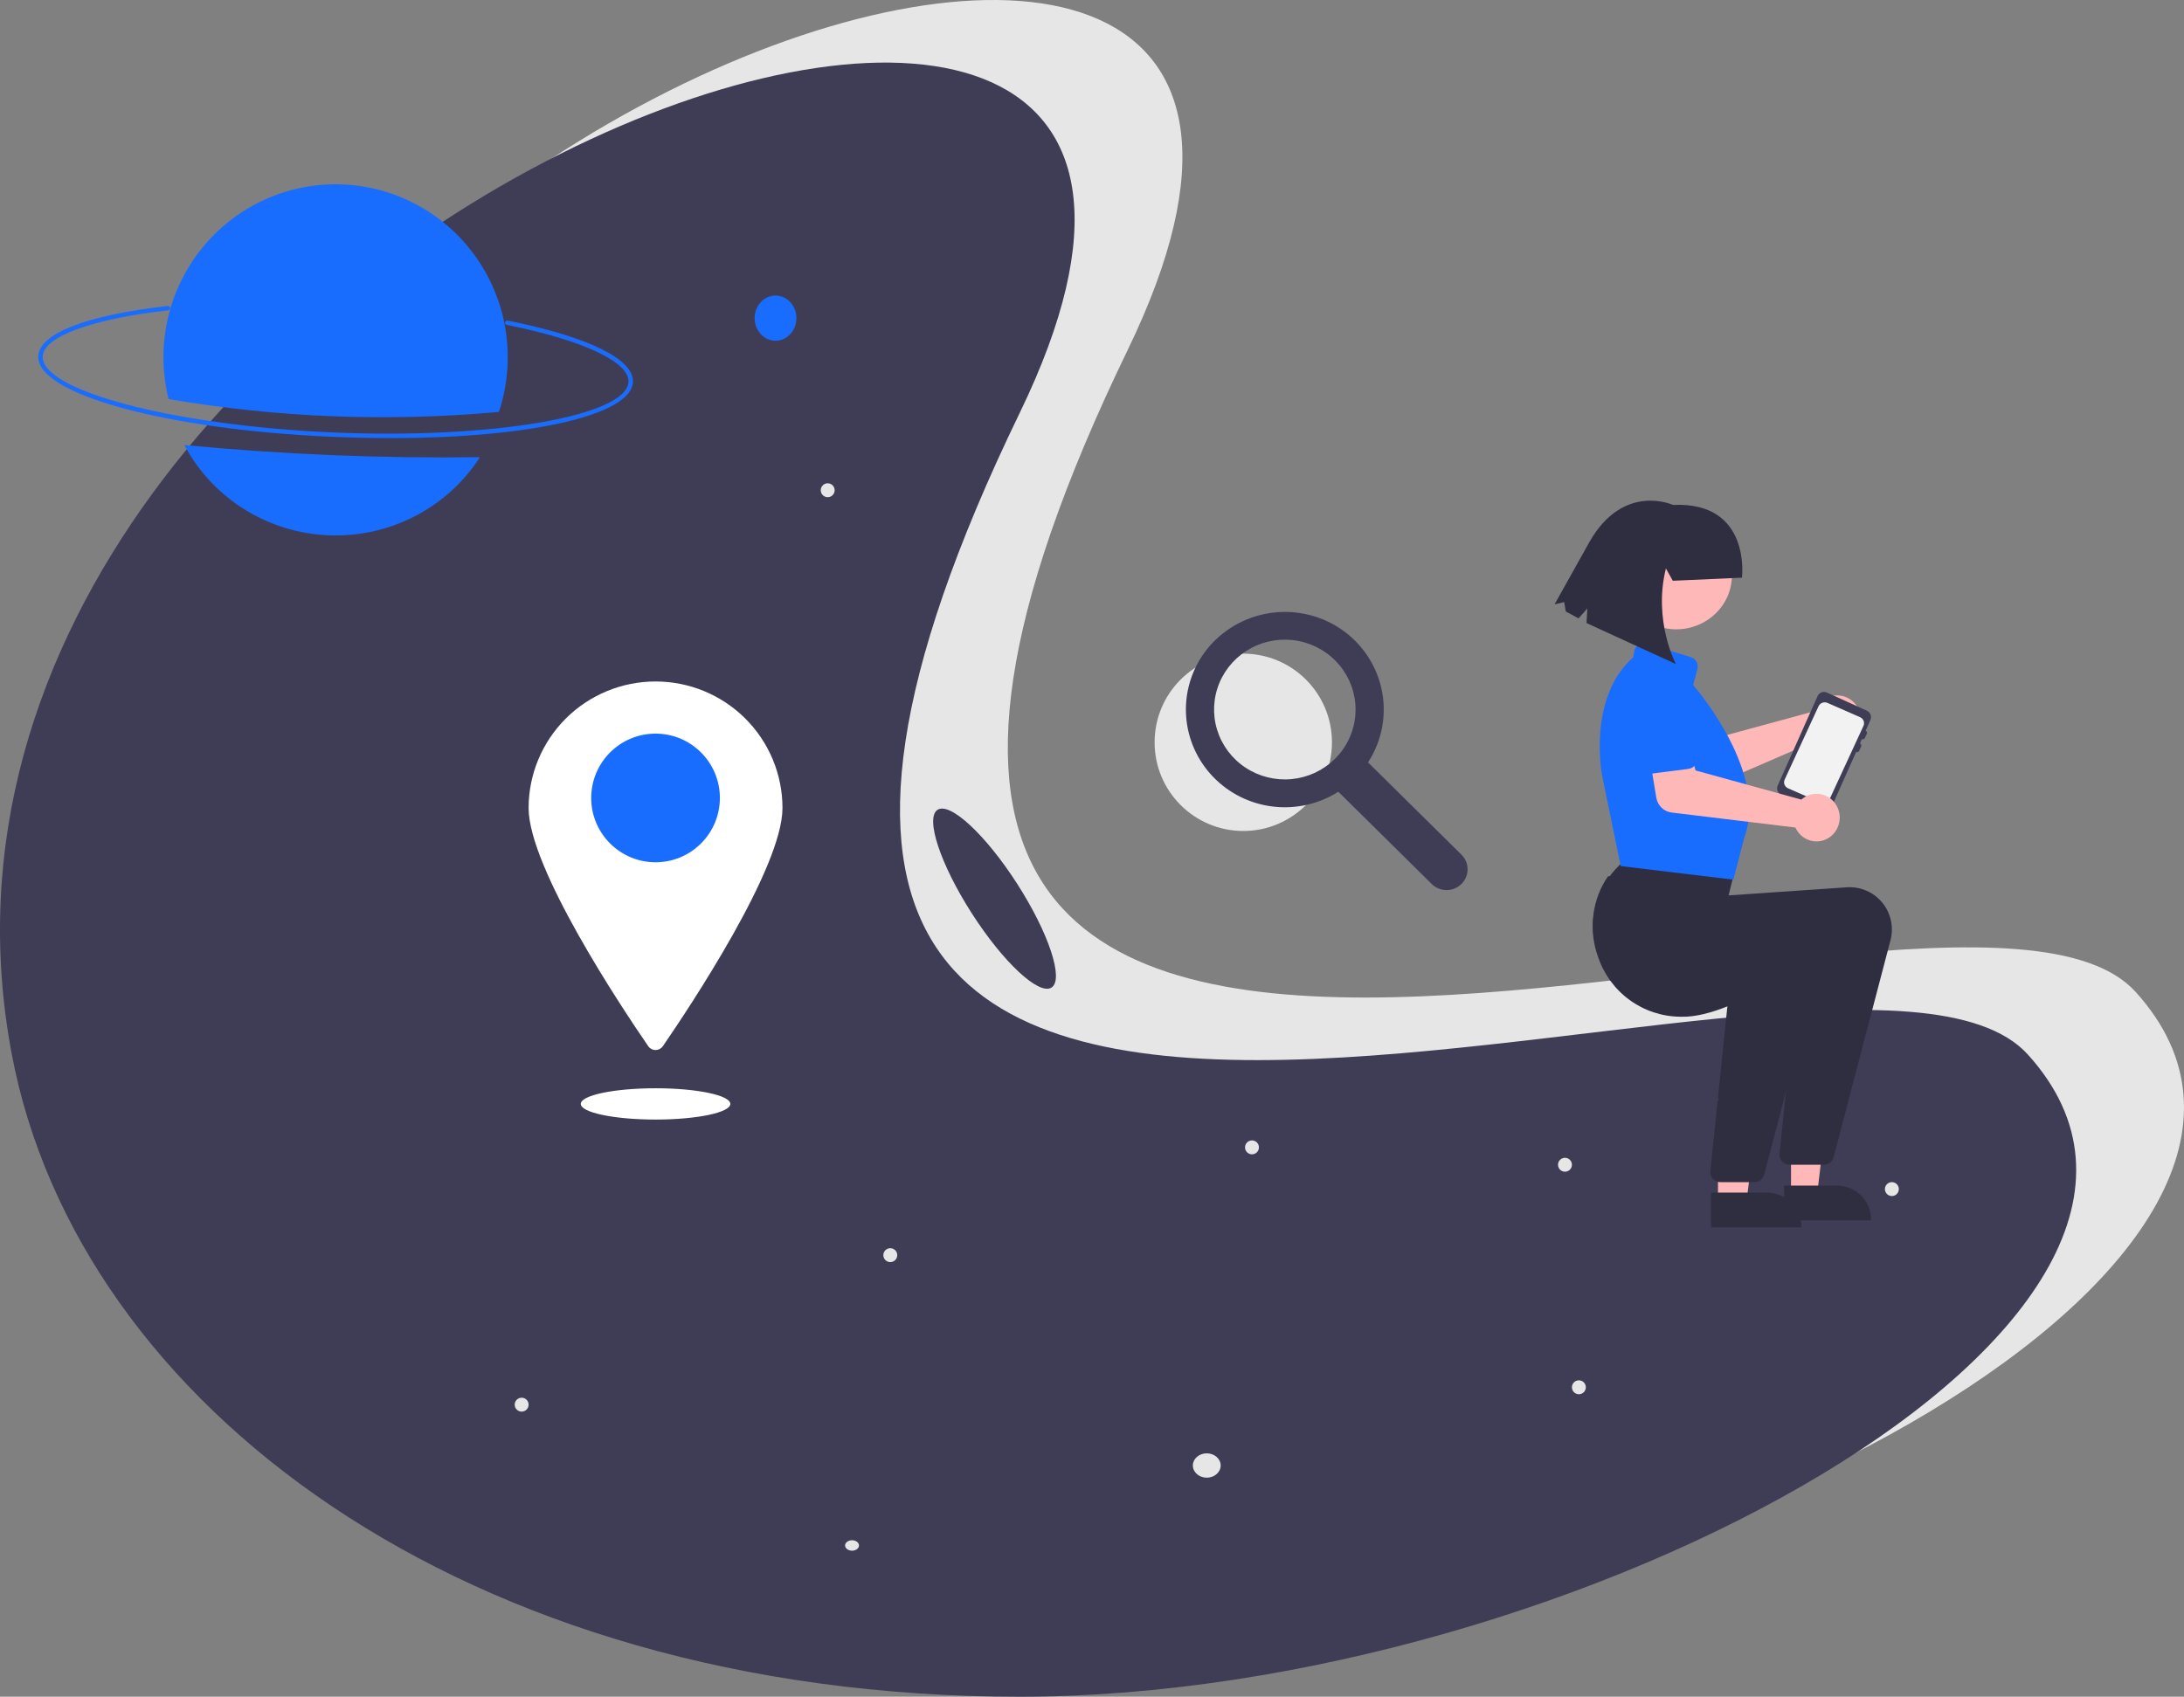 <svg width="628" height="488" viewBox="0 0 628 488" fill="none" xmlns="http://www.w3.org/2000/svg">
<rect x="0" y="0" width="628" height="488" fill="#808080" stroke="none"/>
<path d="M357.5 239C371.583 239 383 227.583 383 213.5C383 199.417 371.583 188 357.5 188C343.417 188 332 199.417 332 213.5C332 227.583 343.417 239 357.5 239Z" fill="#E6E6E6"/>
<path d="M420.233 245.812L393.375 219.275C395.433 216.111 396.828 212.571 397.477 208.865C398.126 205.159 398.015 201.361 397.151 197.698C396.288 194.035 394.689 190.58 392.449 187.538C390.209 184.497 387.374 181.93 384.112 179.991C377.97 176.366 370.674 175.152 363.668 176.59C356.663 178.027 350.46 182.012 346.287 187.755C342.447 193.074 340.603 199.549 341.072 206.066C341.54 212.583 344.292 218.735 348.854 223.465C353.416 228.195 359.503 231.207 366.069 231.983C372.634 232.759 379.269 231.25 384.831 227.717L411.689 254.254C412.822 255.372 414.359 256 415.96 256C417.562 256 419.098 255.371 420.231 254.252C421.363 253.133 422 251.615 422 250.032C422 248.45 421.365 246.932 420.233 245.812V245.812ZM383.828 218.285C380.5 221.573 376.121 223.619 371.438 224.075C366.754 224.531 362.055 223.368 358.142 220.785C354.228 218.201 351.343 214.357 349.977 209.907C348.61 205.457 348.848 200.677 350.649 196.381C352.45 192.084 355.703 188.538 359.854 186.346C364.004 184.154 368.796 183.452 373.412 184.359C378.028 185.266 382.183 187.727 385.169 191.321C388.154 194.916 389.786 199.422 389.786 204.072C389.79 206.712 389.265 209.327 388.243 211.766C387.22 214.205 385.72 216.42 383.828 218.285V218.285Z" fill="#3F3D56"/>
<path d="M614.127 285.323C682.472 360.975 484.353 470 324.267 470C164.182 470 53.428 385.525 34.407 285.323C-11.711 42.369 427.351 -112.052 324.267 100.647C174.011 410.68 560.305 225.746 614.127 285.323Z" fill="#E6E6E6"/>
<path d="M583.127 303.323C651.472 378.975 453.353 488 293.267 488C133.182 488 22.428 403.525 3.407 303.323C-42.711 60.369 396.351 -94.052 293.267 118.647C143.011 428.68 529.305 243.746 583.127 303.323Z" fill="#3F3D56"/>
<path d="M95.629 125.632C47.688 123.554 10.516 113.371 11.005 102.449C11.297 95.902 24.865 90.637 48.229 88.005C48.313 87.995 48.398 88.001 48.479 88.023C48.56 88.046 48.636 88.084 48.702 88.135C48.768 88.187 48.823 88.25 48.864 88.323C48.905 88.395 48.931 88.475 48.941 88.557C48.95 88.64 48.943 88.723 48.92 88.803C48.896 88.883 48.857 88.957 48.805 89.022C48.752 89.087 48.687 89.14 48.613 89.18C48.539 89.22 48.458 89.245 48.374 89.254C26.366 91.734 12.535 96.811 12.281 102.505C11.839 112.381 50.034 122.396 95.685 124.376C141.337 126.355 180.278 119.684 180.719 109.808C180.975 104.09 167.565 97.818 145.723 93.439C145.641 93.423 145.562 93.391 145.493 93.345C145.423 93.299 145.363 93.239 145.316 93.17C145.27 93.101 145.238 93.024 145.222 92.943C145.206 92.862 145.206 92.778 145.223 92.697C145.24 92.616 145.272 92.539 145.319 92.47C145.366 92.402 145.427 92.343 145.497 92.297C145.567 92.252 145.646 92.221 145.728 92.205C145.811 92.189 145.896 92.19 145.978 92.207C169.161 96.854 182.289 103.29 181.995 109.863C181.507 120.784 143.57 127.711 95.629 125.632Z" fill="#186DFF"/>
<path d="M53 128C57.012 135.542 62.956 141.91 70.236 146.465C77.516 151.021 85.878 153.605 94.484 153.958C103.091 154.312 111.64 152.422 119.277 148.48C126.913 144.537 133.37 138.679 138 131.491C109.623 131.87 81.247 130.704 53 128V128Z" fill="#186DFF"/>
<path d="M143.459 118.472C145.889 111.149 146.589 103.358 145.504 95.716C144.419 88.074 141.579 80.79 137.208 74.442C132.838 68.093 127.057 62.854 120.323 59.139C113.589 55.424 106.087 53.335 98.41 53.037C90.734 52.739 83.094 54.241 76.094 57.423C69.095 60.605 62.929 65.381 58.085 71.371C53.24 77.362 49.849 84.404 48.181 91.939C46.513 99.474 46.613 107.296 48.474 114.786C79.844 120.137 111.772 121.376 143.459 118.472V118.472Z" fill="#186DFF"/>
<path d="M223 98C226.314 98 229 95.09 229 91.5C229 87.91 226.314 85 223 85C219.686 85 217 87.91 217 91.5C217 95.09 219.686 98 223 98Z" fill="#186DFF"/>
<path d="M347 425C349.209 425 351 423.433 351 421.5C351 419.567 349.209 418 347 418C344.791 418 343 419.567 343 421.5C343 423.433 344.791 425 347 425Z" fill="#E6E6E6"/>
<path d="M256 363C257.105 363 258 362.105 258 361C258 359.895 257.105 359 256 359C254.895 359 254 359.895 254 361C254 362.105 254.895 363 256 363Z" fill="#E6E6E6"/>
<path d="M544 344C545.105 344 546 343.105 546 342C546 340.895 545.105 340 544 340C542.895 340 542 340.895 542 342C542 343.105 542.895 344 544 344Z" fill="#E6E6E6"/>
<path d="M454 401C455.105 401 456 400.105 456 399C456 397.895 455.105 397 454 397C452.895 397 452 397.895 452 399C452 400.105 452.895 401 454 401Z" fill="#E6E6E6"/>
<path d="M360 332C361.105 332 362 331.105 362 330C362 328.895 361.105 328 360 328C358.895 328 358 328.895 358 330C358 331.105 358.895 332 360 332Z" fill="#E6E6E6"/>
<path d="M238 143C239.105 143 240 142.105 240 141C240 139.895 239.105 139 238 139C236.895 139 236 139.895 236 141C236 142.105 236.895 143 238 143Z" fill="#E6E6E6"/>
<path d="M245 446C246.105 446 247 445.328 247 444.5C247 443.672 246.105 443 245 443C243.895 443 243 443.672 243 444.5C243 445.328 243.895 446 245 446Z" fill="#E6E6E6"/>
<path d="M150 406C151.105 406 152 405.105 152 404C152 402.895 151.105 402 150 402C148.895 402 148 402.895 148 404C148 405.105 148.895 406 150 406Z" fill="#E6E6E6"/>
<path d="M450 337C451.105 337 452 336.105 452 335C452 333.895 451.105 333 450 333C448.895 333 448 333.895 448 335C448 336.105 448.895 337 450 337Z" fill="#E6E6E6"/>
<path d="M225 232.401C225 249.567 198.387 289.567 190.61 300.889C190.376 301.232 190.061 301.512 189.693 301.705C189.325 301.899 188.916 302 188.5 302C188.084 302 187.675 301.899 187.307 301.705C186.939 301.512 186.624 301.232 186.39 300.889C178.613 289.567 152 249.567 152 232.401C152 227.621 152.944 222.887 154.778 218.471C156.613 214.054 159.301 210.042 162.691 206.662C166.08 203.281 170.104 200.6 174.532 198.771C178.96 196.942 183.707 196 188.5 196C193.293 196 198.04 196.942 202.468 198.771C206.896 200.6 210.92 203.281 214.309 206.662C217.699 210.042 220.387 214.054 222.222 218.471C224.056 222.887 225 227.621 225 232.401V232.401Z" fill="white"/>
<path d="M188.5 248C198.717 248 207 239.717 207 229.5C207 219.283 198.717 211 188.5 211C178.283 211 170 219.283 170 229.5C170 239.717 178.283 248 188.5 248Z" fill="#186DFF"/>
<path d="M188.5 322C200.374 322 210 319.985 210 317.5C210 315.015 200.374 313 188.5 313C176.626 313 167 315.015 167 317.5C167 319.985 176.626 322 188.5 322Z" fill="white"/>
<path d="M522.2 203.566C522.036 203.878 521.898 204.202 521.786 204.536L490.889 212.953L485.321 207.611L476 214.796L484.919 225.193C485.64 226.033 486.619 226.621 487.709 226.869C488.8 227.117 489.943 227.011 490.967 226.568L524.342 212.122C525.475 212.893 526.819 213.307 528.198 213.31C529.576 213.313 530.923 212.905 532.058 212.139C533.194 211.373 534.065 210.287 534.556 209.024C535.046 207.761 535.133 206.381 534.804 205.069C534.476 203.756 533.747 202.573 532.716 201.676C531.685 200.779 530.4 200.212 529.032 200.049C527.663 199.886 526.277 200.135 525.057 200.763C523.836 201.392 522.84 202.369 522.2 203.566H522.2Z" fill="#FFB8B8"/>
<path d="M489.917 213.446L478.734 222.392C478.416 222.646 478.048 222.828 477.655 222.923C477.263 223.018 476.855 223.025 476.46 222.944C476.064 222.863 475.691 222.695 475.364 222.452C475.038 222.208 474.766 221.896 474.567 221.535L467.617 208.893C466.359 207.212 465.8 205.088 466.064 202.985C466.328 200.882 467.392 198.972 469.024 197.674C470.656 196.377 472.722 195.797 474.769 196.063C476.816 196.329 478.677 197.418 479.944 199.092L490.132 209.085C490.424 209.371 490.652 209.719 490.801 210.104C490.95 210.489 491.017 210.902 490.996 211.316C490.976 211.73 490.869 212.134 490.683 212.502C490.497 212.87 490.236 213.192 489.917 213.446V213.446Z" fill="#186DFF"/>
<path d="M525.288 199.177L536.822 204.415C537.305 204.634 537.682 205.038 537.87 205.538C538.058 206.037 538.041 206.592 537.824 207.08L536.459 210.143C536.619 210.216 536.744 210.351 536.807 210.518C536.87 210.684 536.864 210.869 536.792 211.031L536.246 212.256C536.173 212.419 536.04 212.545 535.875 212.608C535.71 212.671 535.527 212.666 535.366 212.594L534.82 213.819C534.98 213.892 535.106 214.027 535.168 214.194C535.231 214.36 535.226 214.545 535.154 214.707L534.607 215.933C534.535 216.095 534.401 216.221 534.236 216.284C534.071 216.347 533.888 216.342 533.727 216.27L526.353 232.812C526.135 233.299 525.735 233.679 525.24 233.869C524.745 234.059 524.195 234.042 523.712 233.823L512.178 228.585C511.695 228.366 511.318 227.962 511.13 227.462C510.942 226.963 510.959 226.408 511.176 225.92L522.647 200.189C522.865 199.701 523.265 199.321 523.76 199.131C524.255 198.941 524.805 198.958 525.288 199.177V199.177Z" fill="#3F3D56"/>
<path d="M514.141 226.723L523.513 230.835C523.982 231.039 524.516 231.055 524.997 230.877C525.478 230.7 525.868 230.345 526.081 229.889L530.41 220.509L531.914 217.258L535.831 208.772C536.04 208.315 536.056 207.797 535.874 207.329C535.692 206.861 535.328 206.483 534.86 206.276L531.914 204.982L525.481 202.164C525.012 201.96 524.478 201.946 523.998 202.124C523.518 202.303 523.13 202.66 522.919 203.117L519.13 211.32L514.815 220.66L513.17 224.227C512.96 224.684 512.944 225.203 513.126 225.67C513.308 226.138 513.673 226.517 514.141 226.723V226.723Z" fill="#F2F2F2"/>
<path d="M494.001 346L502.132 345.999L506 316L494 316.001L494.001 346Z" fill="#FFB8B8"/>
<path d="M492 343.001L507.88 343H507.88C509.209 343 510.525 343.25 511.753 343.737C512.981 344.224 514.096 344.937 515.036 345.836C515.976 346.736 516.721 347.803 517.23 348.978C517.738 350.153 518 351.413 518 352.684V352.999L492 353L492 343.001Z" fill="#2F2E41"/>
<path d="M515.001 344L522.454 343.999L526 314L515 314.001L515.001 344Z" fill="#FFB8B8"/>
<path d="M513 341.001L528.269 341H528.269C529.547 341 530.813 341.25 531.993 341.737C533.174 342.224 534.246 342.937 535.15 343.836C536.054 344.736 536.77 345.803 537.259 346.978C537.748 348.153 538 349.413 538 350.684V350.999L513 351L513 341.001Z" fill="#2F2E41"/>
<path d="M459.54 275.283C461.207 280.233 464.368 284.541 468.587 287.611C472.805 290.681 477.872 292.362 483.085 292.421L483.481 292.427C487.52 292.542 492.261 291.238 496.912 289.365C506.101 285.664 514.925 279.739 517.267 278.109L513.298 316.328L511.69 331.823C511.65 332.224 511.693 332.629 511.818 333.012C511.943 333.395 512.147 333.747 512.416 334.046C512.686 334.346 513.015 334.585 513.382 334.749C513.749 334.914 514.147 334.999 514.549 335H524.458C525.093 335 525.711 334.79 526.214 334.401C526.718 334.013 527.078 333.468 527.24 332.852L543.6 270.431C544.091 268.563 544.13 266.604 543.715 264.718C543.301 262.831 542.443 261.071 541.214 259.582C539.985 258.093 538.419 256.919 536.647 256.157C534.875 255.395 532.948 255.066 531.024 255.199L497.04 257.532L499.414 248.02L469.08 246L468.99 246.064C468.263 246.594 467.555 247.151 466.878 247.732C465.187 249.165 463.688 250.811 462.418 252.629C460.146 255.891 458.698 259.656 458.196 263.601C457.695 267.547 458.156 271.555 459.54 275.283Z" fill="#2F2E41"/>
<path d="M459.535 274.622C461.197 279.565 464.347 283.867 468.552 286.933C472.756 289.999 477.806 291.677 483.002 291.736C487.971 289.212 492.767 286.356 497.356 283.189L496.783 288.685L491.797 336.827C491.757 337.228 491.8 337.632 491.925 338.015C492.05 338.397 492.253 338.749 492.521 339.048C492.79 339.347 493.117 339.586 493.483 339.75C493.85 339.914 494.246 339.999 494.647 340H504.523C505.156 340 505.772 339.79 506.273 339.402C506.775 339.014 507.135 338.47 507.296 337.855L513.115 315.609L523.602 275.522C524.091 273.657 524.13 271.701 523.716 269.817C523.303 267.933 522.448 266.175 521.223 264.688C519.998 263.202 518.438 262.029 516.672 261.268C514.906 260.507 512.984 260.179 511.067 260.311L477.196 262.641L479.561 253.143L462.403 252C460.139 255.257 458.695 259.017 458.196 262.957C457.696 266.897 458.156 270.9 459.535 274.622V274.622Z" fill="#2F2E41"/>
<path d="M466.261 249.121L466.031 249.094L460.713 223.234C460.668 223.009 456.32 200.704 469.648 189.043L469.88 187.447C469.94 187.039 470.088 186.648 470.315 186.302C470.542 185.955 470.842 185.662 471.195 185.441C471.547 185.221 471.944 185.079 472.358 185.025C472.772 184.971 473.192 185.006 473.591 185.128L486.147 188.98C486.858 189.196 487.456 189.676 487.817 190.32C488.178 190.963 488.273 191.719 488.083 192.43L486.862 197.022C488.555 198.987 508.477 222.708 501.538 240.984L498.43 253L466.261 249.121Z" fill="#186DFF"/>
<path d="M518.816 229.332C518.519 229.524 518.236 229.74 517.972 229.978L487.538 221.59L485.549 214L474 215.586L476.251 229.373C476.432 230.487 476.961 231.51 477.758 232.289C478.554 233.068 479.575 233.561 480.667 233.693L516.27 238.011C516.835 239.275 517.762 240.332 518.927 241.041C520.092 241.751 521.439 242.08 522.791 241.984C524.142 241.888 525.433 241.372 526.491 240.504C527.55 239.637 528.326 238.459 528.717 237.127C529.107 235.796 529.094 234.374 528.678 233.05C528.262 231.727 527.464 230.564 526.389 229.718C525.314 228.872 524.014 228.382 522.661 228.313C521.309 228.244 519.967 228.599 518.816 229.332H518.816Z" fill="#FFB8B8"/>
<path d="M485.511 221.147L471.218 222.977C470.811 223.029 470.398 222.993 470.007 222.872C469.615 222.751 469.254 222.548 468.949 222.276C468.644 222.004 468.401 221.67 468.237 221.296C468.073 220.923 467.993 220.518 468.001 220.111L468.273 205.837C468.017 203.767 468.597 201.682 469.886 200.037C471.175 198.392 473.067 197.322 475.149 197.062C477.23 196.801 479.331 197.372 480.99 198.648C482.649 199.925 483.73 201.803 483.998 203.87L487.893 217.565C488.004 217.957 488.029 218.368 487.966 218.771C487.903 219.174 487.753 219.558 487.527 219.898C487.301 220.238 487.004 220.525 486.656 220.741C486.308 220.957 485.918 221.095 485.511 221.147V221.147Z" fill="#186DFF"/>
<path d="M482 181C490.837 181 498 174.06 498 165.5C498 156.94 490.837 150 482 150C473.163 150 466 156.94 466 165.5C466 174.06 473.163 181 482 181Z" fill="#FFB8B8"/>
<path d="M481.005 167.036L479.026 163.484C475.276 178.54 481.899 191 481.899 191L456.195 179.199L456.439 175.012L453.896 177.857L450.241 175.872L449.759 173.157L447 173.83L457.07 155.821C466.842 138.684 481.051 145.227 481.051 145.227C503.654 144.168 500.894 166.146 500.894 166.146L481.005 167.036Z" fill="#2F2E41"/>
<path d="M302.364 284.03C305.984 281.709 301.582 268.384 292.532 254.268C283.483 240.151 273.212 230.588 269.593 232.909C265.973 235.229 270.375 248.554 279.424 262.671C288.474 276.787 298.745 286.35 302.364 284.03Z" fill="#3F3D56"/>
</svg>
